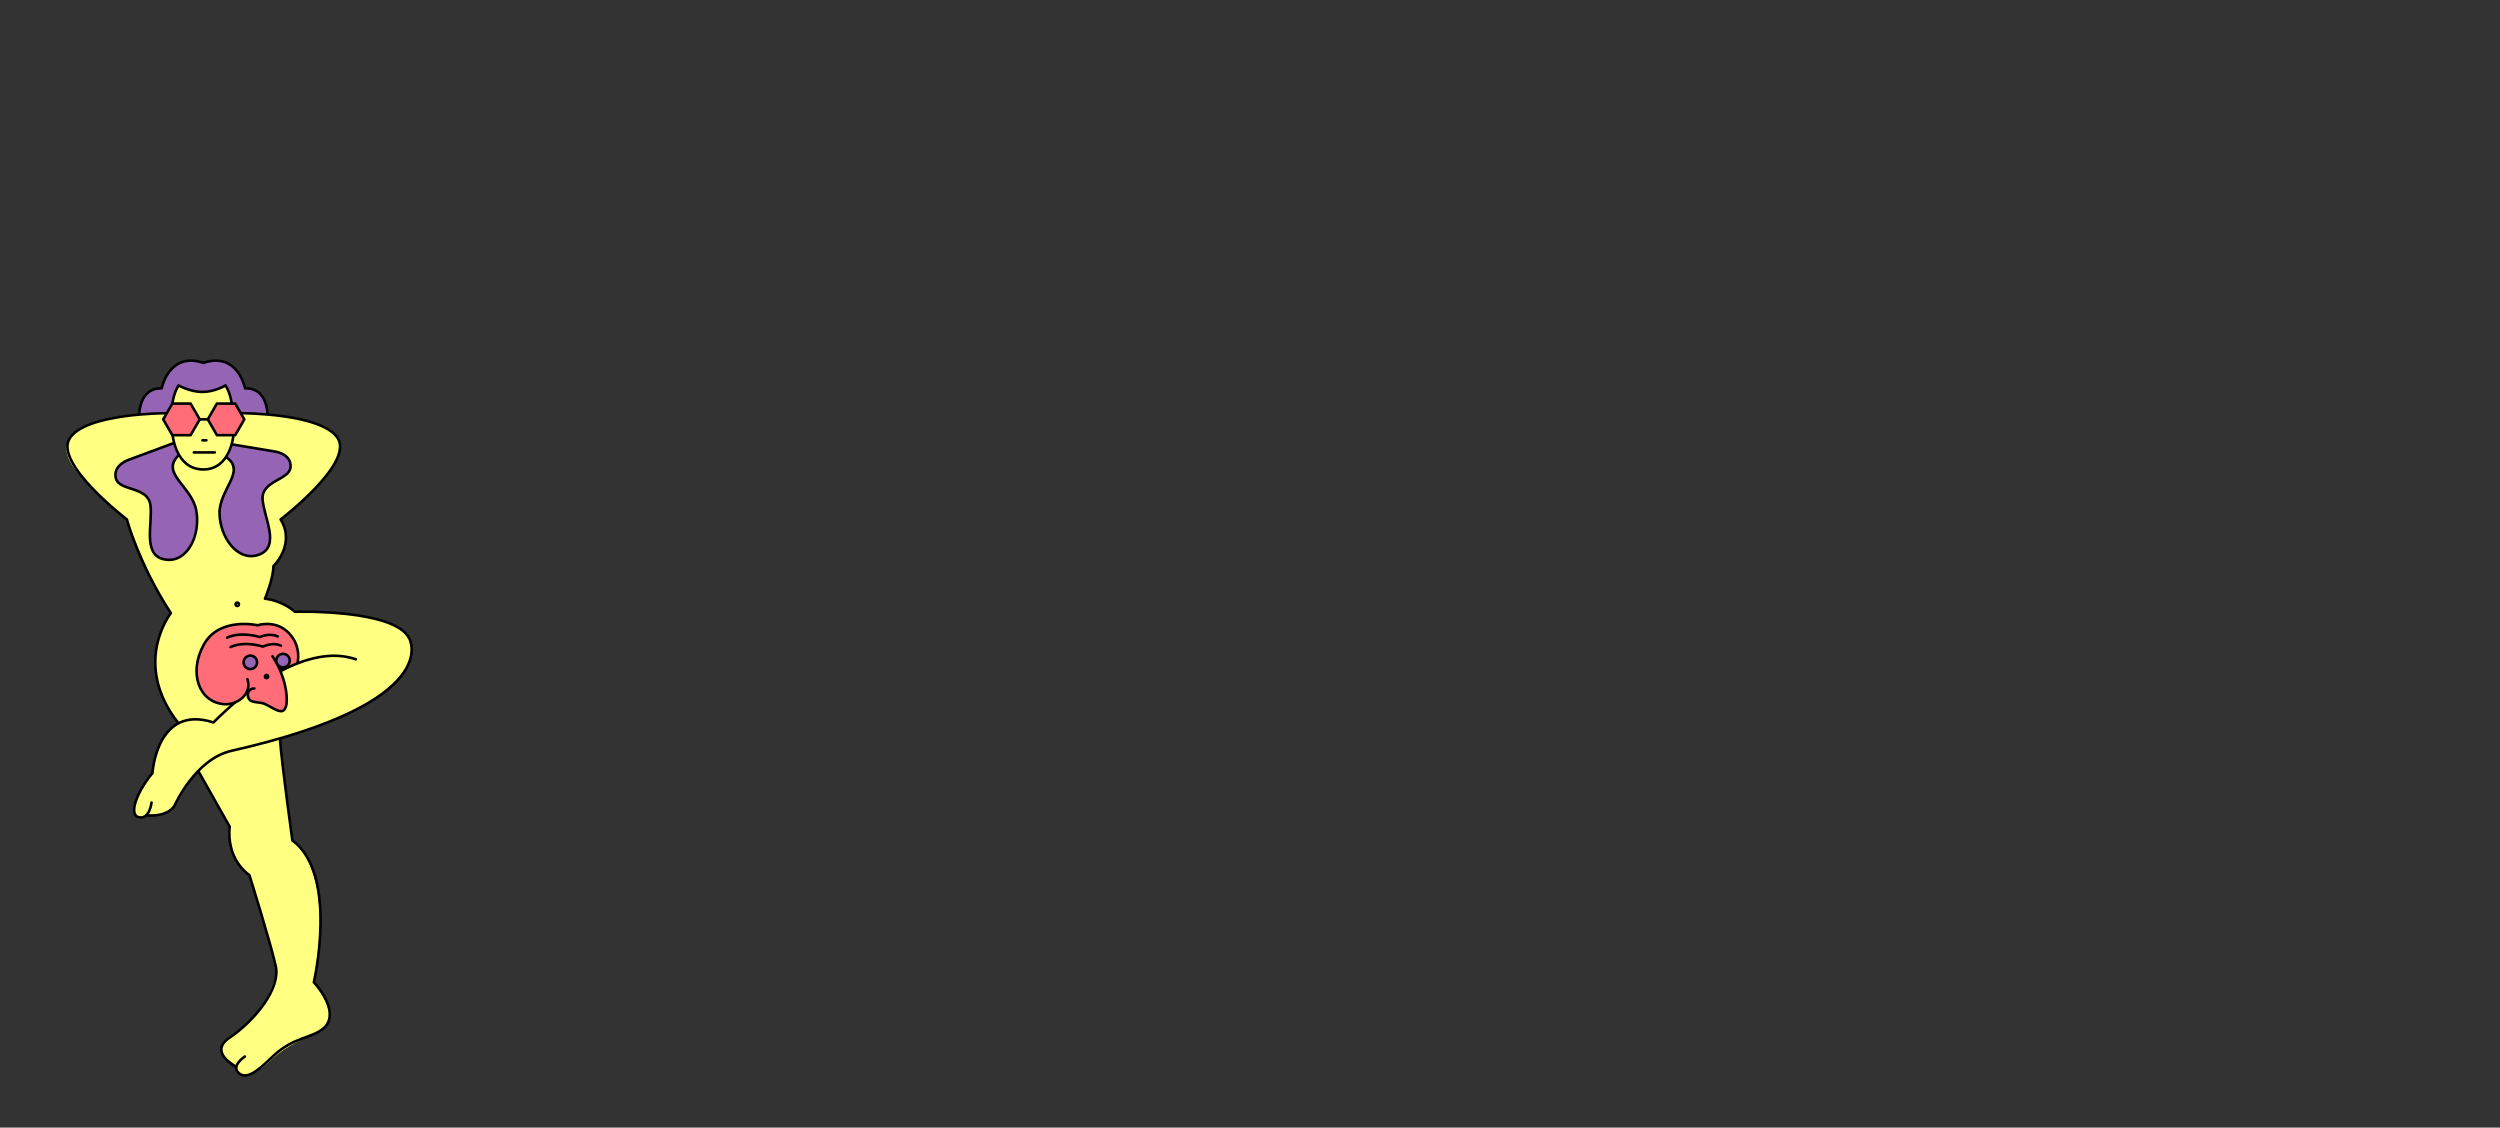 <?xml version="1.0" encoding="utf-8"?>
<!-- Generator: Adobe Illustrator 27.5.0, SVG Export Plug-In . SVG Version: 6.00 Build 0)  -->
<svg version="1.1" id="naked" xmlns="http://www.w3.org/2000/svg" xmlns:xlink="http://www.w3.org/1999/xlink" x="0px" y="0px"
	 viewBox="0 0 1920 866" style="enable-background:new 0 0 1920 866;" xml:space="preserve">
<rect x="0" y="0" width="1920" height="866" fill="#333333" stroke="none"/>
<style type="text/css">
	.st0{fill:#FF6E78;}
	.st1{fill:#9664B4;}
	.st2{fill:#FFFF82;}
	.st3{fill:none;stroke:#000000;stroke-width:2;stroke-linecap:round;stroke-linejoin:round;stroke-miterlimit:10;}
</style>
<g>
	<polygon class="st0" points="187.37,321.99 180.48,310.72 167.02,310.1 159.67,321.99 166.71,334.51 179.7,334.2 	"/>
	<polygon class="st0" points="146.99,310.25 132.75,310.1 125.71,321.99 132.28,334.04 145.9,333.89 152.94,322.46 	"/>
	<path class="st1" d="M127.9,317.14l4.85-7.04c0,0,1.72-9.39,4.54-13.77c0,0,21.29,8.92,36,0c0,0,4.38,6.73,4.23,13.3l2.97,1.1
		l3.91,5.95l21.13,1.41c0,0-1.41-20.97-17.06-19.56c0,0-5.16-26.61-32.08-20.35c0,0-23.32-7.98-31.77,19.72
		c0,0-14.56-1.72-17.84,20.35L127.9,317.14z"/>
	<path class="st1" d="M134.16,340.62l-37.41,13.46c0,0-9.39,4.38-7.98,14.09c1.41,9.7,20.5,5.01,25.51,14.87
		s-5.95,40.38,10.49,45.86c16.43,5.48,26.92-15.96,26.76-30.36c-0.16-14.4-16.9-30.21-18.62-37.25s2.35-9.86,4.54-11.43
		L134.16,340.62z"/>
	<path class="st1" d="M178.61,340.93l-4.38,10.49c0,0,8.61,5.79,3.6,16.75c-5.01,10.96-14.71,28.8-3.76,45.7
		c10.96,16.9,22.02,15.72,30.06,8.65c9.83-8.65-7.65-38.79-0.92-45.99s20.57-11.4,20.32-19.47c-0.22-7.04-11.74-10.17-18.47-11.27
		C198.33,344.69,178.61,340.93,178.61,340.93z"/>
	<g>
		<path class="st2" d="M185.34,316.98l2.03,5.01l-6.42,11.9l-1.25,0.31l-1.1,6.73l33.49,6.42c0,0,11.27,2.5,10.96,11.11
			c-0.31,8.61-20.5,12.36-21.44,21.13c-0.94,8.76,12.54,37.65,0.78,44.29c-15.44,8.72-26.29-2.03-32.4-20.66
			c-6.1-18.63,10.8-34.43,9.23-41.16c-1.57-6.73-2.03-10.02-5.01-10.64c0,0-7.2,9.08-16.9,9.08c-9.7,0-16.59-6.26-19.88-10.64
			c0,0-6.04,4-5.16,9.08c1.3,7.53,18,24.42,18.94,35.22c0.94,10.8-5.01,39.91-25.35,34.9s-4.7-41.01-12.68-47.58
			s-22.73-5.55-24.42-16.28c-1.92-12.25,27.31-17.65,44.86-25.23l-1.35-5.92l-6.57-12.05l2.19-4.85c0,0-36.62-0.63-57.28,7.98
			s-27.86,20.03-7.2,42.26s33.81,31.3,33.81,31.3s19.88,53.22,33.81,71.06c0,0-30.99,43.98,6.89,85.61c0,0-17.53,9.08-20.82,37.88
			c0,0-22.69,28.8-10.96,34.28c4.85,2.5,6.89-2.03,6.89-2.03s16.9,2.82,23.16-9.39s15.65-23.48,15.65-23.48l24.1,41.9
			c0,0-3.91,18.63,15.65,38.03c0,0,16.57,52.51,20.03,67.41c3.46,14.89-13.3,40.43-26.33,49.74s-25.53,14.89-3.99,28.46
			c0,0,1.06,18.35,23.67-1.06c23.4-23.94,46.81-20.48,48.14-35.91c0.8-10.11-12.5-26.86-12.5-26.86s18.35-79.26-15.96-108.79
			l-9.7-78.07c0,0,93.09-24.74,101.07-65.43c7.71-36.71-89.36-32.18-89.36-32.18s-9.06-8.88-22.59-10.33c0,0,5.97-17.46,5.82-24.45
			c0,0,17.75-18.63,5.53-36.24c0,0,45.4-36.24,45.98-55.16S226.79,319.91,185.34,316.98z"/>
		<path class="st2" d="M177.51,309.63c0,0-0.51-7.58-4.15-12.38c0,0-19.62,7.18-36.08-0.92c0,0-3.83,7.13-4.54,13.77l14.24,0.16
			l6.29,11.29l-7.39,12.34l-12.7,0.32c0,0,0,25.03,22.7,26.49c22.7,1.46,23.8-26.49,23.8-26.49l-12.99,0.31l-7.04-12.52l6.42-11.94
			L177.51,309.63z"/>
	</g>
	<path class="st0" d="M228.83,510.06c0,0,1.97-14.06-5.18-21.83c-7.15-7.77-17.76-11.71-26.14-8.14c0,0-26.02-7.28-40.69,14.8
		c-14.67,22.07-1.23,41.93,7.64,44.89c8.88,2.96,21.7-0.99,25.4-7.77c0,0-0.99,6.41,11.71,8.02c8.01,1.36,10.97,9.99,17.14,4.93
		s-0.86-23.18-3.95-29.35C214.78,515.61,221.93,511.66,228.83,510.06z"/>
	<path class="st1" d="M187.16,508.7c0-3,2.43-5.43,5.43-5.43s5.43,2.43,5.43,5.43c0,3-2.43,5.43-5.43,5.43
		S187.16,511.7,187.16,508.7z"/>
	<path class="st1" d="M212.93,507.22c0-2.66,2.15-4.81,4.81-4.81s4.81,2.15,4.81,4.81c0,2.66-2.15,4.81-4.81,4.81
		S212.93,509.88,212.93,507.22z"/>
	<path class="st3" d="M112.23,626.23c17.8,1.31,21.94-7.75,21.94-7.75s15.66-35.52,43.6-41.85
		c164.92-37.37,136.53-86.36,136.53-86.36c-11.39-22.78-87.81-20.41-87.81-20.41s-8.81-8.37-23-10.06c0,0,6.5-15.4,6.5-25.03
		c0,0,17.33-16.6,5.53-35.86c0,0,55.83-42.59,44.04-62.09c-11.79-19.49-74.12-19.49-74.12-19.49"/>
	<path class="st3" d="M127.55,317.33c0,0-62.32,0-74.12,19.49c-11.79,19.49,44.04,62.09,44.04,62.09s8.15,32.36,33.73,72
		c0,0-30.37,38.37,5.76,84.41"/>
	<polygon class="st3" points="180.63,309.93 166.6,309.93 159.59,322.07 166.6,334.22 180.63,334.22 187.64,322.07 	"/>
	<polygon class="st3" points="146.38,309.93 132.36,309.93 125.35,322.07 132.36,334.22 146.38,334.22 153.39,322.07 	"/>
	<line class="st3" x1="159.59" y1="322.07" x2="153.39" y2="322.07"/>
	<path class="st3" d="M152.46,592.44l23.97,42.48c0,0-3.79,23.37,15.16,37.27c0,0,16.68,53.4,20.23,70.06
		c3.55,16.66-15.14,40.9-35.77,54.89c-16.11,10.92,4.92,22.06,4.92,22.06"/>
	<path class="st3" d="M188.06,811.39c0,0-11.44,7.38-4.25,13.11c7.2,5.72,18.74-6.72,26.21-13.66
		c15.69-14.58,29.16-13.29,38.39-21.04c9.23-7.75,4.43-22.34-7.38-35.44c0,0,19.18-82.73-16.49-108.94c0,0-7.96-57.16-9.54-77.86"/>
	<path class="st3" d="M132.46,309.85c0,0,0.72-7.57,4.68-13.87c0,0,8.61,5.02,18.27,5.02s17.8-5.02,17.8-5.02
		c3.96,6.31,4.68,13.87,4.68,13.87"/>
	<path class="st3" d="M205.42,317.99c0,0,0-20.28-17.19-19.7c0,0-5.6-28.47-32.05-19.59"/>
	<path class="st3" d="M106.95,317.99c0,0,0-20.28,17.19-19.7c0,0,5.6-28.47,32.05-19.59"/>
	<path class="st3" d="M132.63,334.22c0,0,2.26,26.32,23.5,26.32c20.86,0,23.07-25.84,23.07-25.84"/>
	<line class="st3" x1="158.5" y1="338.15" x2="155.47" y2="338.15"/>
	<line class="st3" x1="164.98" y1="347.45" x2="148.88" y2="347.45"/>
	<path class="st3" d="M178.73,341.38l31.66,5.28c0,0,13.14,1.31,12.77,11.77c-0.36,10.24-22.19,10.49-21.51,24.66
		c0.68,14.16,14.6,37.17-3.43,43.12c-15.85,5.23-29.39-13.66-29.63-32.07s20.88-32.43,5.13-42.96"/>
	<path class="st3" d="M133.44,340.27l-34.12,12.66c0,0-12.85,3.99-10.35,14.35c2.45,10.14,24.27,5.96,26.48,20.23
		c2.21,14.27-7.01,40.06,12.19,42.33c16.88,2,26.55-19.61,23.04-38.03c-3.51-18.41-27.43-28.12-13.86-41.83"/>
	<circle class="st3" cx="182.2" cy="464.1" r="1.31"/>
	<path class="st3" d="M228.55,509.15c1.03-5.48,1.09-14.54-6.48-22.69c-10.21-10.97-24.22-6.25-24.22-6.25s-29.45-6.74-41.34,14.87
		c-11.89,21.61-3.75,44.35,15.81,45.75c9.59,0.69,21.54-7.58,17.7-19.21"/>
	<path class="st3" d="M209.27,504.06c0,0,8.8,12.1,10.68,28.52c0.87,7.59-0.28,12.76-3.21,13.49c-3.41,0.85-9.02-3.55-13.37-5.44
		c-3.66-1.59-8.75-0.82-11.25-2.84c-3.02-2.45-2.46-8.99,3.21-9.05"/>
	<circle class="st3" cx="204.69" cy="519.6" r="1.23"/>
	<circle class="st3" cx="192.26" cy="508.68" r="5.17"/>
	<circle class="st3" cx="217.35" cy="507.32" r="5.17"/>
	<path class="st3" d="M215.71,495.87c0,0-5.48-3.08-13.79,0.77c0,0-13.78-4.76-24.85,0.29"/>
	<path class="st3" d="M213.31,488.79c0,0-5.6-3.08-13.72,0.48c0,0-14.06-4.63-25.13,0.41"/>
	<path class="st3" d="M215.58,515.38c18.29-9.6,38.97-15.48,57.73-9.05"/>
	<path class="st3" d="M116.39,616.38c0,0-1.61,13.65-10.09,11.15c-8.07-2.37-0.12-20.89,10.8-33.82c0,0,3.2-53.1,46.81-38.87
		c0,0,7.1-7.24,16.42-15.22"/>
	<polygon points="218.56,512.92 213.91,512.2 214.96,515.02 218.49,513.71 	"/>
	<circle cx="204.69" cy="519.6" r="1.03"/>
</g>
</svg>
